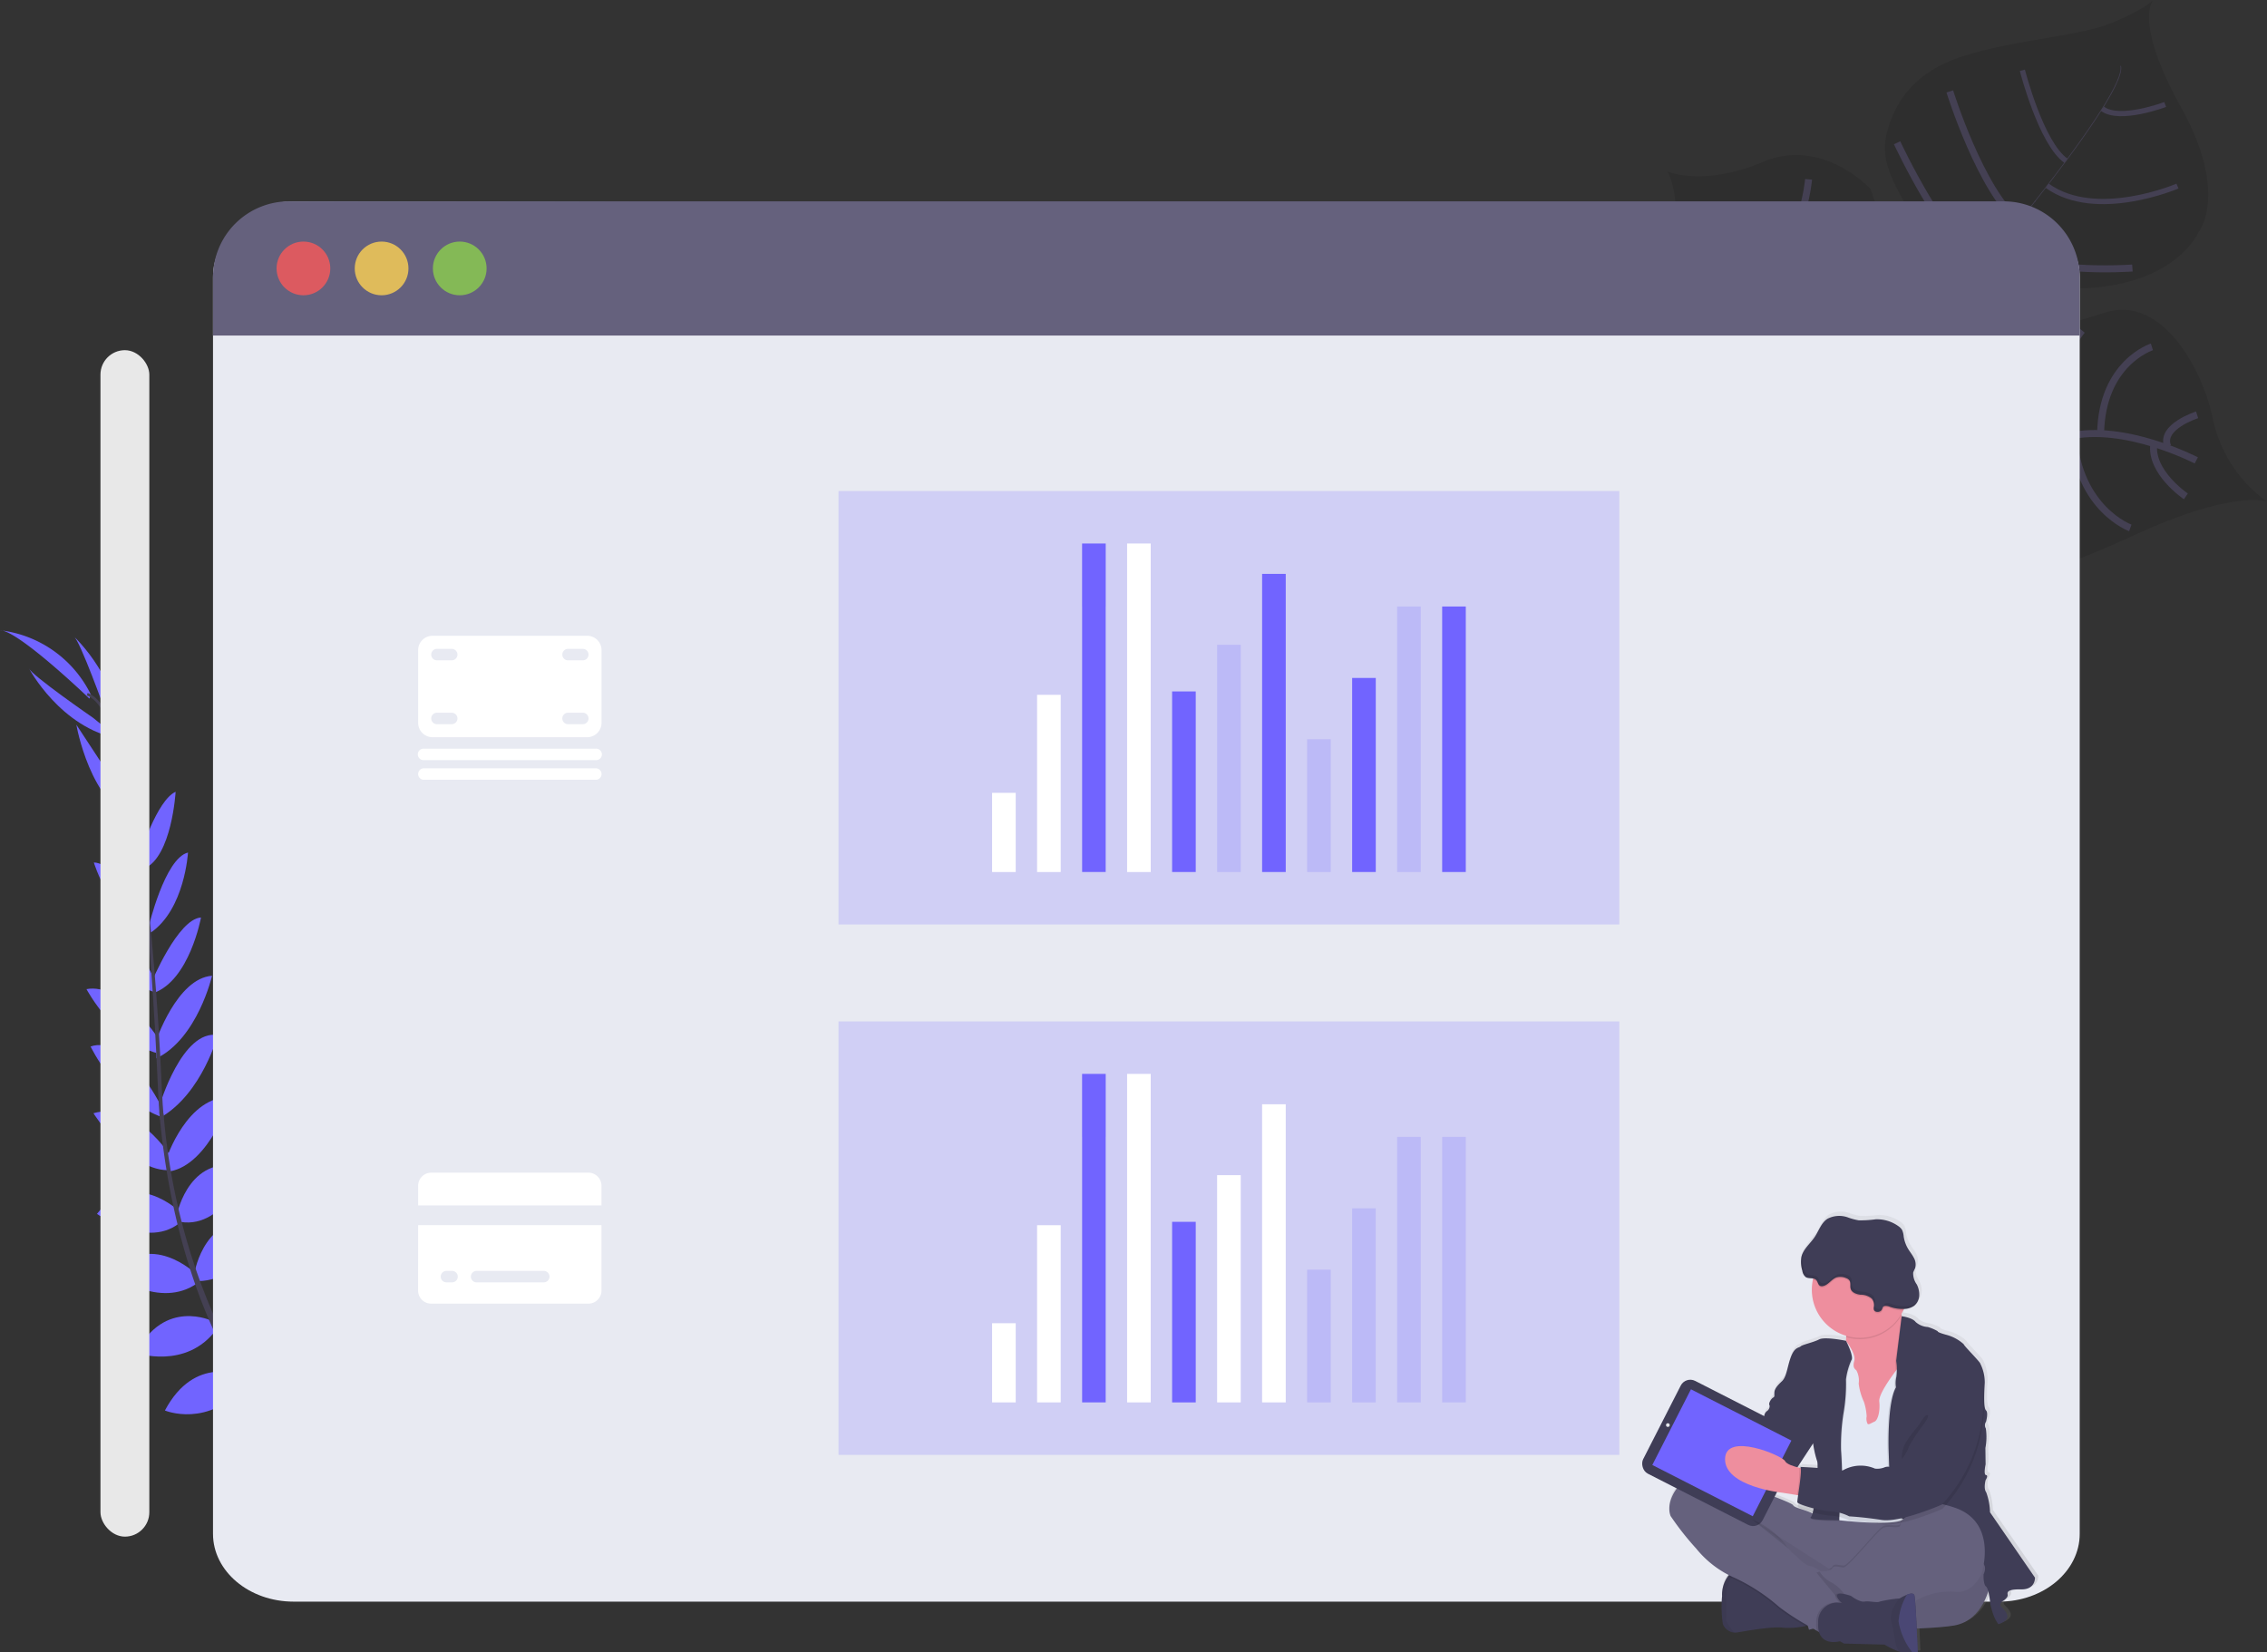 <svg xmlns="http://www.w3.org/2000/svg" xmlns:xlink="http://www.w3.org/1999/xlink" width="324.786" height="236.741" viewBox="0 0 324.786 236.741">
  <rect x="0" y="0" width="324.786" height="236.741" fill="#333333" stroke="none"/>
  <defs>
    <linearGradient id="linear-gradient" x1="0.5" y1="1" x2="0.5" gradientUnits="objectBoundingBox">
      <stop offset="0" stop-color="gray" stop-opacity="0.251"/>
      <stop offset="0.54" stop-color="gray" stop-opacity="0.122"/>
      <stop offset="1" stop-color="gray" stop-opacity="0.102"/>
    </linearGradient>
  </defs>
  <g id="Group_1328" data-name="Group 1328" transform="translate(-206.607 -110.825)">
    <g id="undraw_revenue_3osh" transform="translate(206.637 110.835)">
      <path id="Path_2951" data-name="Path 2951" d="M942.768,124.334s-4.535-1.843-18.961,4.764-16.228,5.776-19.964,4.764-5.815-1.254-9.826-6.78c0,0-2.823-15.3-5.556-17.678s-14.346,1.352-14.346,1.352-13.92,3.195-16.573-15.4c0,0,1.882-14.027-.682-18.33,0,0,5.175,2.23,13.714-1.373s15.379,3.871,15.379,3.871,2.153,5.577,1.926,8.9S889.02,93,893.094,91.4c0,0,2-2.847-.834-7.551S887.4,75.639,888.2,71.983s3.064-8.718,10.371-11.252,17.231-3.022,21.995-5.005,5.916-3.275,5.916-3.275-2.93,2.936,3.975,15.388,2.5,17.865,2.5,17.865-3.674,8.754-19.893,8.039c0,0-15.629.572-7.107,7.2,0,0,5.455-1.111,13.613-3.7s14.048,8.108,15.51,15.555A19.574,19.574,0,0,0,942.768,124.334Z" transform="translate(-618.012 -52.46)" opacity="0.106"/>
      <path id="Path_2952" data-name="Path 2952" d="M1045.785,84.121l.083-.021c.628,2.382-6.357,11.91-12.327,19.512l-.072-.054C1041.893,92.851,1046.267,85.949,1045.785,84.121Z" transform="translate(-742.035 -74.686)" fill="#444053"/>
      <path id="Path_2953" data-name="Path 2953" d="M993.749,148.92l.036.1c-4.764,6.062-10.77,13.3-15.569,18.657-.456.512-.911,1.048-1.349,1.6l-.137-.11c.441-.551.893-1.09,1.355-1.6C982.884,162.2,988.982,154.982,993.749,148.92Z" transform="translate(-702.19 -120.206)" fill="#444053"/>
      <path id="Path_2954" data-name="Path 2954" d="M950.982,216.41l.1.164c-8.736,10.907-9.314,27.843-9.334,27.989l-1.843-2.126C939.93,242.288,942.184,227.394,950.982,216.41Z" transform="translate(-676.326 -167.6)" fill="#444053"/>
      <path id="Path_2955" data-name="Path 2955" d="M950.971,189.688s-10.3-5.36-18.33-3.433-26.1-6.792-26.1-6.792-7.673-3.117-9.23-6.673c0,0-5.267-5.565-5.568-8.45s-5.425-10.124-8.769-10.4" transform="translate(-636.347 -123.731)" fill="none" stroke="#444053" stroke-miterlimit="10" stroke-width="1"/>
      <path id="Path_2956" data-name="Path 2956" d="M1095.411,273.469s-5.187-3.5-4.585-7.569" transform="translate(-782.279 -202.355)" fill="none" stroke="#444053" stroke-miterlimit="10" stroke-width="1"/>
      <path id="Path_2957" data-name="Path 2957" d="M1060.354,275.216s-7.417-2.695-8.164-13.256" transform="translate(-755.182 -199.588)" fill="none" stroke="#444053" stroke-miterlimit="10" stroke-width="1"/>
      <path id="Path_2958" data-name="Path 2958" d="M1027.1,277.542a16.609,16.609,0,0,1-4.737-16.162" transform="translate(-733.899 -199.18)" fill="none" stroke="#444053" stroke-miterlimit="10" stroke-width="1"/>
      <path id="Path_2959" data-name="Path 2959" d="M985.752,267.454s-4.725-9.9-.521-16.344" transform="translate(-706.936 -191.968)" fill="none" stroke="#444053" stroke-miterlimit="10" stroke-width="1"/>
      <path id="Path_2960" data-name="Path 2960" d="M1101.434,252.08s-5.36,1.7-4.213,4.526" transform="translate(-786.691 -192.65)" fill="none" stroke="#444053" stroke-miterlimit="10" stroke-width="1"/>
      <path id="Path_2961" data-name="Path 2961" d="M1072.669,219.37s-7.179,2.278-7.349,12.434" transform="translate(-764.402 -169.679)" fill="none" stroke="#444053" stroke-miterlimit="10" stroke-width="1"/>
      <path id="Path_2962" data-name="Path 2962" d="M1042.038,211.5s-6.533,8.066-6.056,15.4" transform="translate(-743.782 -164.152)" fill="none" stroke="#444053" stroke-miterlimit="10" stroke-width="1"/>
      <path id="Path_2963" data-name="Path 2963" d="M1004.483,222.12s-6.491,6.205-5.657,9.656" transform="translate(-717.654 -171.61)" fill="none" stroke="#444053" stroke-miterlimit="10" stroke-width="1"/>
      <path id="Path_2964" data-name="Path 2964" d="M988.438,212.653s-6.086,1.093-6.938-.893" transform="translate(-705.54 -164.335)" fill="none" stroke="#444053" stroke-miterlimit="10" stroke-width="1"/>
      <path id="Path_2965" data-name="Path 2965" d="M978.24,190.08s3.076,4.073,3.871,3.162" transform="translate(-703.25 -149.11)" fill="none" stroke="#444053" stroke-miterlimit="10" stroke-width="1"/>
      <path id="Path_2966" data-name="Path 2966" d="M1036.245,173.15s-15.343,1.114-18.815-3.511" transform="translate(-730.771 -134.756)" fill="none" stroke="#444053" stroke-miterlimit="10" stroke-width="1"/>
      <path id="Path_2967" data-name="Path 2967" d="M967.4,121.16s7.2,15.453,12.425,17.422" transform="translate(-695.638 -100.711)" fill="none" stroke="#444053" stroke-miterlimit="10" stroke-width="1"/>
      <path id="Path_2968" data-name="Path 2968" d="M992.76,96.44s4.422,14.215,9.9,18.651" transform="translate(-713.447 -83.352)" fill="none" stroke="#444053" stroke-miterlimit="10" stroke-width="1"/>
      <path id="Path_2969" data-name="Path 2969" d="M1058.262,141.867s-11.666,5.008-18.672-.057" transform="translate(-746.333 -115.213)" fill="none" stroke="#444053" stroke-miterlimit="10" stroke-width="0.75"/>
      <path id="Path_2970" data-name="Path 2970" d="M1027.67,86.26s2.665,10.451,6.253,12.973" transform="translate(-737.962 -76.203)" fill="none" stroke="#444053" stroke-miterlimit="10" stroke-width="0.75"/>
      <path id="Path_2971" data-name="Path 2971" d="M1075.147,102.73s-6.55,2.48-9.007.6" transform="translate(-764.978 -87.769)" fill="none" stroke="#444053" stroke-miterlimit="10" stroke-width="0.75"/>
      <path id="Path_2972" data-name="Path 2972" d="M953.523,201.55s-.018,9.108-2.483,9.754" transform="translate(-684.149 -157.165)" fill="none" stroke="#444053" stroke-miterlimit="10" stroke-width="1"/>
      <path id="Path_2973" data-name="Path 2973" d="M891.3,231.222s9.847.84,14.387-4.222" transform="translate(-642.197 -175.037)" fill="none" stroke="#444053" stroke-miterlimit="10" stroke-width="1"/>
      <path id="Path_2974" data-name="Path 2974" d="M929.716,165.41s-2.382,9.23-8.956,11.725" transform="translate(-662.885 -131.786)" fill="none" stroke="#444053" stroke-miterlimit="10" stroke-width="1"/>
      <path id="Path_2975" data-name="Path 2975" d="M871.46,199.659a12.888,12.888,0,0,0,12.964-3.749" transform="translate(-628.264 -153.204)" fill="none" stroke="#444053" stroke-miterlimit="10" stroke-width="1"/>
      <path id="Path_2976" data-name="Path 2976" d="M913.2,138.74s-.658,7.846-4.922,11.517" transform="translate(-654.121 -113.057)" fill="none" stroke="#444053" stroke-miterlimit="10" stroke-width="1"/>
      <path id="Path_2977" data-name="Path 2977" d="M872.35,164s5.786.039,7.146-1.846" transform="translate(-628.889 -129.497)" fill="none" stroke="#444053" stroke-miterlimit="10" stroke-width="1"/>
      <path id="Path_2978" data-name="Path 2978" d="M242.53,791.716s3.963-2.614,7.89-.753c0,0-1.209,2.328-6.181,2.108Z" transform="translate(-186.6 -570.609)" fill="#7164ff"/>
      <path id="Path_2979" data-name="Path 2979" d="M240.34,795.54s-1.206,4.6,1.816,7.715c0,0,1.819-1.894.015-6.53Z" transform="translate(-184.895 -574.293)" fill="#7164ff"/>
      <path id="Path_2980" data-name="Path 2980" d="M224.3,773.96s.3-3.907,9.111-2.611c0,0,.042,2.519-3.055,3.713S225.845,775.25,224.3,773.96Z" transform="translate(-173.798 -557.12)" fill="#7164ff"/>
      <path id="Path_2981" data-name="Path 2981" d="M218.273,780.65s-3.728,1.191-.4,9.466c0,0,2.459-.548,2.894-3.838S219.89,781.847,218.273,780.65Z" transform="translate(-168.313 -563.836)" fill="#7164ff"/>
      <path id="Path_2982" data-name="Path 2982" d="M205.7,748.292s-.5-6.425,8.507-5.764c0,0,.64,5.815-6.914,7.31Z" transform="translate(-160.732 -537.031)" fill="#7164ff"/>
      <path id="Path_2983" data-name="Path 2983" d="M185.72,724.676s1.233-7.28,10.24-5.109c0,0,.036,6.294-8.772,6.848Z" transform="translate(-146.706 -520.657)" fill="#7164ff"/>
      <path id="Path_2984" data-name="Path 2984" d="M171.1,699.832s2.084-7.11,10.993-4.969c0,0-2.123,6.378-10.4,6.28Z" transform="translate(-136.439 -503.31)" fill="#7164ff"/>
      <path id="Path_2985" data-name="Path 2985" d="M157.22,674.776s2.022-7.36,10.636-5.151c0,0-2.876,6.994-10.07,6.4Z" transform="translate(-126.692 -485.578)" fill="#7164ff"/>
      <path id="Path_2986" data-name="Path 2986" d="M148.27,647.32s1.554-9,9.588-7.009c0,0-2.334,8.188-9,8.319Z" transform="translate(-120.406 -465.082)" fill="#7164ff"/>
      <path id="Path_2987" data-name="Path 2987" d="M139.88,619.99s1.867-9.072,9.987-6.434c0,0-3.189,8.575-9.421,7.688Z" transform="translate(-114.515 -446.157)" fill="#7164ff"/>
      <path id="Path_2988" data-name="Path 2988" d="M134.69,589.167s2.96-9.075,9.245-8.828c0,0-3.028,9.585-8.721,10.648Z" transform="translate(-110.87 -423.164)" fill="#7164ff"/>
      <path id="Path_2989" data-name="Path 2989" d="M131.39,560.509s3.222-10.925,8.337-10.079c0,0-2.23,8.337-8.155,11.782Z" transform="translate(-108.553 -402.132)" fill="#7164ff"/>
      <path id="Path_2990" data-name="Path 2990" d="M129.51,531.46s3.022-9.1,8.072-9.46c0,0-2.057,8.956-7.959,11.83Z" transform="translate(-107.232 -382.2)" fill="#7164ff"/>
      <path id="Path_2991" data-name="Path 2991" d="M127.46,503.28s3.77-9.114,7.1-9.32c0,0-1.635,8.974-6.771,10.814Z" transform="translate(-105.793 -362.509)" fill="#7164ff"/>
      <path id="Path_2992" data-name="Path 2992" d="M126.05,473.429s2.317-9.9,5.657-10.719c0,0-.456,8.093-5.315,11.458Z" transform="translate(-104.803 -340.564)" fill="#7164ff"/>
      <path id="Path_2993" data-name="Path 2993" d="M121.85,442.56s2.436-7.888,5.133-9.09c0,0-.533,9.3-4.508,11.017Z" transform="translate(-101.853 -320.03)" fill="#7164ff"/>
      <path id="Path_2994" data-name="Path 2994" d="M117.181,408.338l-.491-13.908s5.038,10.5.863,16.362Z" transform="translate(-98.23 -292.614)" fill="#7164ff"/>
      <path id="Path_2995" data-name="Path 2995" d="M94.635,369.439S91,359.283,90.13,358.72c0,0,7.125,6.589,6.428,15.066Z" transform="translate(-79.578 -267.537)" fill="#7164ff"/>
      <path id="Path_2996" data-name="Path 2996" d="M190.259,761.842s-6.39-.837-6.2,8.194c0,0,5.776.941,7.661-6.527Z" transform="translate(-145.537 -550.614)" fill="#7164ff"/>
      <path id="Path_2997" data-name="Path 2997" d="M168.621,736.87s-7.384-.027-6.783,9.23c0,0,6.2,1.108,8.242-7.473Z" transform="translate(-129.91 -533.092)" fill="#7164ff"/>
      <path id="Path_2998" data-name="Path 2998" d="M144.933,713.108s-6.7-3.13-10.993,4.969c0,0,6.193,2.617,11.586-3.659Z" transform="translate(-110.343 -515.987)" fill="#7164ff"/>
      <path id="Path_2999" data-name="Path 2999" d="M131.025,686.476s-6.863-3.347-10.895,4.582c0,0,7.146,2.459,11.461-3.329Z" transform="translate(-100.645 -497.21)" fill="#7164ff"/>
      <path id="Path_3000" data-name="Path 3000" d="M120.547,658.623s-6.6-6.312-11.877.071c0,0,6.75,5.193,12.181,1.334Z" transform="translate(-92.598 -476.188)" fill="#7164ff"/>
      <path id="Path_3001" data-name="Path 3001" d="M113.127,629.017s-6.646-6.455-11.877.3c0,0,7.462,5.294,12.113,1.057Z" transform="translate(-87.387 -455.398)" fill="#7164ff"/>
      <path id="Path_3002" data-name="Path 3002" d="M110.708,593.8s-5.118-8.039-11.148-6.253c0,0,5.312,8.534,11.091,8.152Z" transform="translate(-86.2 -428.05)" fill="#7164ff"/>
      <path id="Path_3003" data-name="Path 3003" d="M108.22,563.953s-5.166-10.15-10.04-8.388c0,0,3.719,7.8,10.171,10.094Z" transform="translate(-85.231 -405.627)" fill="#7164ff"/>
      <path id="Path_3004" data-name="Path 3004" d="M106.472,535.26s-5.3-7.992-10.272-7.015c0,0,4.335,8.1,10.788,9.326Z" transform="translate(-83.84 -386.527)" fill="#7164ff"/>
      <path id="Path_3005" data-name="Path 3005" d="M111.784,503.333s-4.109-8.965-7.444-9.043c0,0,1.974,8.9,7.176,10.549Z" transform="translate(-89.557 -362.741)" fill="#7164ff"/>
      <path id="Path_3006" data-name="Path 3006" d="M107.734,476.6s-4.571-9.079-8-9.1c0,0,2.34,7.762,7.849,9.9Z" transform="translate(-86.319 -343.928)" fill="#7164ff"/>
      <path id="Path_3007" data-name="Path 3007" d="M109.553,446.107s-3.418-7.515-6.253-8.367c0,0,1.709,9.159,5.872,10.359Z" transform="translate(-88.826 -323.029)" fill="#7164ff"/>
      <path id="Path_3008" data-name="Path 3008" d="M98.973,412.823,91.33,401.19s1.956,11.475,8.751,13.851Z" transform="translate(-80.421 -297.362)" fill="#7164ff"/>
      <path id="Path_3009" data-name="Path 3009" d="M77.678,381.107S68.8,374.98,68.48,374c0,0,4.529,8.584,12.9,10.1Z" transform="translate(-64.374 -278.267)" fill="#7164ff"/>
      <path id="Path_3010" data-name="Path 3010" d="M67.393,365.527s-10.192-9.8-12.8-9.787a16.638,16.638,0,0,1,13.039,9.266Z" transform="translate(-54.62 -265.444)" fill="#7164ff"/>
      <path id="Path_3011" data-name="Path 3011" d="M104.576,411.162l-.372.048c-1.915-14.992-4.707-23.85-7.864-24.946l.125-.354C99.812,387.071,102.6,395.8,104.576,411.162Z" transform="translate(-83.939 -286.631)" fill="#444053"/>
      <path id="Path_3012" data-name="Path 3012" d="M125.674,503.944l-.56.048c-.119-1.4-.208-2.832-.271-4.258-.533-12.41-1.364-23.8-2.453-32.345l.325-.4c1.093,8.554,2.156,20.295,2.68,32.717C125.469,501.127,125.549,502.551,125.674,503.944Z" transform="translate(-102.232 -343.569)" fill="#444053"/>
      <path id="Path_3013" data-name="Path 3013" d="M174.85,656.43c-.1-.045-9.972-4.451-20.223-14.971a81.446,81.446,0,0,1-14.783-20.944c-4.737-9.641-7.625-21.495-8.593-33.015l.6.274c2.177,25.857,13.947,43.534,23.308,53.149,10.15,10.421,19.914,14.789,20.012,14.831Z" transform="translate(-108.454 -428.197)" fill="#444053"/>
      <path id="Path_3014" data-name="Path 3014" d="M424.516,160.175V340.268c0,5.36-5.166,9.71-11.547,9.71H168.624c-6.378,0-11.544-4.356-11.544-9.71V160.175c0-5.36,5.166-10.835,11.544-10.835l244.333.6C419.335,149.933,424.516,154.81,424.516,160.175Z" transform="translate(-126.593 -120.501)" fill="#e8eaf2"/>
      <path id="Path_3015" data-name="Path 3015" d="M424.516,160.229v8.337H157.08v-8.337a10.889,10.889,0,0,1,10.889-10.889H413.615a10.892,10.892,0,0,1,10.9,10.889Z" transform="translate(-126.593 -120.501)" fill="#65617d"/>
      <circle id="Ellipse_278" data-name="Ellipse 278" cx="3.847" cy="3.847" r="3.847" transform="translate(39.595 34.604)" fill="#fa5959" opacity="0.8"/>
      <circle id="Ellipse_279" data-name="Ellipse 279" cx="3.847" cy="3.847" r="3.847" transform="translate(50.793 34.604)" fill="#fed253" opacity="0.8"/>
      <circle id="Ellipse_280" data-name="Ellipse 280" cx="3.847" cy="3.847" r="3.847" transform="translate(61.989 34.604)" fill="#8ccf4d" opacity="0.8"/>
      <path id="Path_3016" data-name="Path 3016" d="M910.675,687.663l-6.5-9.418a8.873,8.873,0,0,0-.548-2.876c-.426-.545-.089-1.76-.089-1.76s.456-.667.06-.727-.06-1.545-.06-1.545l-.033-2.364s.366-2.272.063-2.817a.893.893,0,0,1,.03-.968s.363-1.3,0-1.638-.274-2.364-.182-3.969a6.024,6.024,0,0,0-.637-2.757c0-.244-2.4-2.605-2.4-2.817a6,6,0,0,0-2.43-1.334c-.911-.241-1.367-.423-1.337-.545s-1.426-.6-1.426-.6a2.864,2.864,0,0,1-1.763-.727c-.485-.637-1.971-.819-2.013-.825s-.021-.086-.03-.128l-.027-.137a6.668,6.668,0,0,0,.316-.6l.086-.185a2.591,2.591,0,0,0,1.489-.464,2.046,2.046,0,0,0,.726-1.453,3.176,3.176,0,0,0-.354-1.614,2.736,2.736,0,0,1-.524-1.7,7.681,7.681,0,0,1,.3-.73,1.935,1.935,0,0,0-.217-1.435c-.232-.441-.551-.828-.807-1.254a4.921,4.921,0,0,1-.643-1.786,2.765,2.765,0,0,0-.235-.965,1.838,1.838,0,0,0-.533-.539,5.315,5.315,0,0,0-3.275-.989,16.079,16.079,0,0,1-2.474.149,8.688,8.688,0,0,1-1.441-.378,3.743,3.743,0,0,0-3.082.158c-.887.584-1.239,1.73-1.84,2.626a21.246,21.246,0,0,0-1.715,2.3v-.048a2.845,2.845,0,0,0-.226.613,4.379,4.379,0,0,0,.134,2.007,1.412,1.412,0,0,0,.491.893,2.9,2.9,0,0,0,1.063.208.963.963,0,0,1-.042.173,6.932,6.932,0,0,0,4.815,8.09v.184a4.15,4.15,0,0,1-.033.521h0s-3.052-.628-3.871-.2-2.43.756-2.68,1-.852.06-1.4,1.489-.6,2.879-1.3,3.546-1.063,1.12-1.093,1.6.089.6-.185.756-.667.789-.545,1.03a.867.867,0,0,1-.333.911,1,1,0,0,0-.426.893s-.182.667-.6.819-.7,1.149-.7,1.149l-1.376,1.584-2.73-3.019a1.155,1.155,0,0,0-1.626-.083l-1.34,1.191a2.656,2.656,0,0,0-1.34.8,3.517,3.517,0,0,0-.7,1.033l-.732.661a1.864,1.864,0,0,0-.188,2.06l1.748,1.932v.018a3.087,3.087,0,0,0-1.656.718c-2.611,2.3-2.644,4.425-2.248,5.392a40.825,40.825,0,0,0,3.7,4.7,14.829,14.829,0,0,0,4.7,3.829h0l-.021.021c-.054.06-.11.122-.164.191l-.045.057c-.013.021-.027.04-.042.059l-.048.072-.039.06-.054.089-.033.057-.063.119a.334.334,0,0,0-.021.039c-.006.015-.051.107-.074.164a.533.533,0,0,0-.024.063c-.018.039-.033.08-.048.119l-.027.08a.444.444,0,0,1-.039.116l-.027.086-.036.134a.275.275,0,0,1-.024.08c-.009.027-.033.143-.048.217a.757.757,0,0,1-.015.086l-.027.158a.289.289,0,0,1-.015.11l-.018.149v.694a16.7,16.7,0,0,0,.146,4.061,1.966,1.966,0,0,0,1.611,1.209,2.1,2.1,0,0,0,.521-.027c1.578-.274,5.282-.911,6.589-.667a11.33,11.33,0,0,0,3.275-.265l.274-.054.191.6.6-.164.512.3c.134.08.244.143.322.185.6,2.034,3.031,1.34,3.031,1.34l.578.333,5.86.152a11.889,11.889,0,0,0,2.084.995,1.924,1.924,0,0,0,.3.065,13.728,13.728,0,0,0,1.635.03c.45,0,.8-.03.8-.03s-.06-1.593-.143-3.374a47.75,47.75,0,0,0,5.428-.444c3.129-.551,4.436-3.4,4.916-4.919a14.169,14.169,0,0,1,.3,1.888,14.056,14.056,0,0,0,.485,1.638,5.531,5.531,0,0,0,.67,1.212c2.308-.789.911-1.971.426-2.486s.333-.938.333-.938.637-.426.578-.819-.092-.819,1.974-.786S910.675,687.663,910.675,687.663ZM878.6,668.309a14.205,14.205,0,0,0,.575,2.531,3.236,3.236,0,0,1,.068,1c-1.224-.1-2.5-.152-2.5-.152a.3.3,0,0,1,.065.158l-.191-.045-.28-.068,2.254-3.427Zm-4.466,7.107,2.12.333.176.03a7.48,7.48,0,0,0-.11,1c0,.03.051.068.116.113a2.684,2.684,0,0,0-.039.5,5.852,5.852,0,0,0,2.159.831c-.015.063-.03.119-.048.173h0c-1-.527-2.582-.774-2.763-1.164s-5.559-2.263-5.559-2.263-.2-.1-.536-.268l1.417.268.387-.039a21.031,21.031,0,0,0,2.68.491Z" transform="translate(-618.692 -461.922)" fill="url(#linear-gradient)"/>
      <path id="Path_3017" data-name="Path 3017" d="M921.851,788.19s-.843,5.089-5.119,5.839-18.541.6-18.541.6-8.156-1.191-11.106-8.069-4.844-9.629-2.317-9.751,16.162,4.606,16.945,4.666S922.6,771,921.851,788.19Z" transform="translate(-636.783 -561.134)" fill="#65617d"/>
      <path id="Path_3018" data-name="Path 3018" d="M921.851,788.19s-.843,5.089-5.119,5.839-18.541.6-18.541.6-8.156-1.191-11.106-8.069-4.844-9.629-2.317-9.751,16.162,4.606,16.945,4.666S922.6,771,921.851,788.19Z" transform="translate(-636.783 -561.134)" opacity="0.05"/>
      <path id="Path_3019" data-name="Path 3019" d="M883.255,815.886a1.95,1.95,0,0,0,1.6,1.191,2.056,2.056,0,0,0,.515-.027c1.566-.271,5.238-.893,6.533-.661a11.212,11.212,0,0,0,3.242-.265c.682-.128,1.191-.247,1.191-.247s-1.206-4-1.355-4.124-5.419-3.275-5.419-3.275l-4.169-.3h0a2.209,2.209,0,0,0-1.414.831,4.438,4.438,0,0,0-.843,2.84A16.459,16.459,0,0,0,883.255,815.886Z" transform="translate(-636.448 -583.169)" fill="#3f3d56"/>
      <path id="Path_3020" data-name="Path 3020" d="M883.247,815.865a1.95,1.95,0,0,0,1.6,1.191,16.775,16.775,0,0,1-1.131-1.652l.021-2.918a5.145,5.145,0,0,1,1.638-4.335h0s-2.2.149-2.257,3.671A17.881,17.881,0,0,0,883.247,815.865Z" transform="translate(-636.44 -583.148)" opacity="0.05"/>
      <path id="Path_3021" data-name="Path 3021" d="M938.6,791.085l3.871-3.04,6.11-6.02s-.658-.033-1.655-.074c-.247.158-.941.655-.968,1.256-.03.735-1.65.051-2.492.474s-4.967,5.7-5.69,5.657-1.3-.366-1.6.146l-.021.033Z" transform="translate(-673.7 -564.749)" opacity="0.1"/>
      <path id="Path_3022" data-name="Path 3022" d="M885.93,809.062l.423.194a26.216,26.216,0,0,1,6.848,4.395,28.371,28.371,0,0,0,3.907,2.534c.682-.128,1.191-.247,1.191-.247s-1.206-4-1.355-4.124-5.419-3.275-5.419-3.275l-4.169-.3h0A2.209,2.209,0,0,0,885.93,809.062Z" transform="translate(-638.426 -583.211)" opacity="0.1"/>
      <path id="Path_3023" data-name="Path 3023" d="M857.987,767.628a40.485,40.485,0,0,0,3.674,4.666,14.5,14.5,0,0,0,5.026,3.972,26.8,26.8,0,0,1,6.863,4.395,33.454,33.454,0,0,0,4.169,2.7l.372.217.822.476.435.25,2.01-1.623c.992-.8,1.977-1.614,1.992-1.659.03-.089.423-1.113.331-1.173-.045-.033-.253-.447-.634-.932a4.223,4.223,0,0,0-1.533-1.265,4.369,4.369,0,0,1-1.986-2.084s-.131-.1-.331-.22a3.987,3.987,0,0,0-1.355-.6c-.661-.083-1.894-1.438-1.894-1.438a3.706,3.706,0,0,1-1.176-1.233c-.316-.661-4.984-3.871-5.416-4.169l11.315,7.268,2.707,1.739,3.871-3.04,6.113-6.018s-.822-.042-2.019-.092c-2.977-.128-8.242-.331-8.909-.179a5.117,5.117,0,0,1-1.656.107,5.814,5.814,0,0,1-2.5-.458c-1.009-.527-2.558-.768-2.739-1.158s-5.508-2.254-5.508-2.254-7.253-3.853-9.844-1.566S857.6,766.664,857.987,767.628Z" transform="translate(-618.672 -550.413)" fill="#65617d"/>
      <path id="Path_3024" data-name="Path 3024" d="M937,686.729l.932,3.1,1.191,6.982,4.425.3,1.28-2.123,1.277-2.12s.8-2.823,1.37-5.55c.506-2.418.837-4.764.3-5.014-.488-.226-.81-1.039-1.018-1.915-.027-.107-.051-.217-.072-.328a16.887,16.887,0,0,1-.3-2.245s-9.272-.479-7.977,3.344a6.048,6.048,0,0,1,.348,2.031,4.8,4.8,0,0,1-.03.518A4.335,4.335,0,0,1,937,686.729Z" transform="translate(-674.29 -491.607)" fill="#ee8e9e"/>
      <path id="Path_3025" data-name="Path 3025" d="M930.51,700.2l.331,5.267.753,4.484.843,2.084.753,11.365s7.256.84,9.022-.015a.784.784,0,0,0,.319-.25c2.12-3.228,1.435-12.538,1.435-12.538l.813-6.018-.542-3.126-1.31-.137-1.009-.11s-.226.28-.554.715c-.893,1.191-2.534,3.5-2.424,4.466.149,1.325-.182,2.68-.694,2.891s-.932.572-1.024.208a1.643,1.643,0,0,1-.089-.962,8.02,8.02,0,0,0-.39-2.084,8.717,8.717,0,0,1-.753-2.617,3.088,3.088,0,0,0-.33-1.9c-.241-.211-.572-.423-.3-1.385s-1.191-2.838-1.191-2.838Z" transform="translate(-669.732 -505.585)" fill="#e3e8f4"/>
      <path id="Path_3026" data-name="Path 3026" d="M962.681,705.358l.3,9,1.739.962a.757.757,0,0,0,.319-.247c2.132-3.222,1.432-12.544,1.432-12.544l.813-6.021-.542-3.123-1.307-.14c.506-2.415.837-4.764.3-5.014-.488-.226-.81-1.039-1.018-1.911h0l-.938,6.366s.078.575.1,1.167a3.272,3.272,0,0,1-.074,1.12,3.739,3.739,0,0,0-.059,1.507,12.174,12.174,0,0,0-.947,4.436C962.612,703.2,962.681,705.358,962.681,705.358Z" transform="translate(-692.315 -497.593)" opacity="0.1"/>
      <path id="Path_3027" data-name="Path 3027" d="M965.149,685.83s1.519.19,2,.822a2.851,2.851,0,0,0,1.748.724,6.639,6.639,0,0,1,1.414.6c-.03.116.42.3,1.325.542a5.946,5.946,0,0,1,2.406,1.325c0,.211,2.382,2.558,2.382,2.8a5.974,5.974,0,0,1,.631,2.739c-.092,1.6-.179,3.612.182,3.942s0,1.626,0,1.626a.893.893,0,0,0-.03.962,8.332,8.332,0,0,1-.06,2.8l.03,2.349s-.331,1.489.059,1.534-.059.723-.059.723-.331,1.191.089,1.745a8.959,8.959,0,0,1,.542,2.861l6.44,9.361s.092,1.715-1.956,1.685-2.016.39-1.956.783-.572.81-.572.81-.813.423-.33.935,1.867,1.685-.423,2.468a5.531,5.531,0,0,1-.661-1.191,13.573,13.573,0,0,1-.482-1.623s-.212-2.29-.631-2.59-.351-1.754-.351-1.754.6-1.173-.241-1.655-13.065-7.253-13.065-7.253l-.3-9s-.208-6.652,1.054-8.879a3.792,3.792,0,0,1,.06-1.507,7.882,7.882,0,0,0-.03-2.287Z" transform="translate(-692.735 -497.249)" fill="#3f3d56"/>
      <path id="Path_3028" data-name="Path 3028" d="M917.168,697.179s-3.025-.622-3.838-.2-2.409.753-2.65.995-.843.059-1.385,1.489-.6,2.861-1.3,3.523-1.051,1.113-1.081,1.6.089.6-.182.753-.664.78-.542,1.021,6.253,5.538,6.253,5.538a14.12,14.12,0,0,0,.572,2.528c.274.509-.3,7.557-.893,8.039s4.064.435,4.064.435.212-4.621.393-4.859a47.746,47.746,0,0,0-.122-5.178,29.6,29.6,0,0,1,.36-5.33,24.447,24.447,0,0,0,.349-4.815,9.965,9.965,0,0,1,.765-2.739C918.356,699.454,917.168,697.179,917.168,697.179Z" transform="translate(-652.642 -504.975)" opacity="0.1"/>
      <path id="Path_3029" data-name="Path 3029" d="M916.868,696.836s-3.028-.625-3.841-.2-2.406.753-2.647.995-.843.06-1.385,1.474-.6,2.858-1.3,3.522-1.054,1.114-1.084,1.593.093.6-.179.753-.664.783-.542,1.024,6.268,5.532,6.268,5.532a14.168,14.168,0,0,0,.572,2.528c.274.512-.3,7.554-.893,8.039s4.047.45,4.047.45.211-4.621.39-4.862a48.55,48.55,0,0,0-.119-5.178,29.549,29.549,0,0,1,.36-5.327,24.435,24.435,0,0,0,.349-4.815,9.96,9.96,0,0,1,.765-2.739C918.053,699.105,916.868,696.836,916.868,696.836Z" transform="translate(-652.431 -504.733)" fill="#3f3d56"/>
      <path id="Path_3030" data-name="Path 3030" d="M941.437,681.168a6.047,6.047,0,0,1,.348,2.031,6.9,6.9,0,0,0,7.923-3.129,16.908,16.908,0,0,1-.3-2.245S940.142,677.345,941.437,681.168Z" transform="translate(-677.319 -491.614)" opacity="0.1"/>
      <path id="Path_3031" data-name="Path 3031" d="M926.37,656.862a6.884,6.884,0,1,0,.149-1.432A6.884,6.884,0,0,0,926.37,656.862Z" transform="translate(-666.825 -472.066)" fill="#ee8e9e"/>
      <path id="Path_3032" data-name="Path 3032" d="M897.289,726.7l-1.641.512a.858.858,0,0,1-.334.893,1.01,1.01,0,0,0-.42.893s-.182.664-.6.813-.694,1.146-.694,1.146l-1.385,1.593s-.512.423-.42.634-.542.271-.542.271l.33,5.36,2.859.542,1.786-.182,1.444-.542,1.262-.75.575-1.489,2.528-3.853Z" transform="translate(-642.169 -525.95)" fill="#3f3d56"/>
      <path id="Path_3033" data-name="Path 3033" d="M875.2,743.112s-3.671-5.3-6.411-2.439,1.114,7.495,2.016,7.346,5.208-.4,5.208-.4Z" transform="translate(-625.708 -535.168)" fill="#ee8e9e"/>
      <rect id="Rectangle_1936" data-name="Rectangle 1936" width="19.22" height="14.923" rx="1.54" transform="translate(241.462 197.151) rotate(27.04)" fill="#3f3d56"/>
      <rect id="Rectangle_1937" data-name="Rectangle 1937" width="16.156" height="12.175" transform="translate(242.227 199.053) rotate(27.04)" fill="#7164ff"/>
      <circle id="Ellipse_281" data-name="Ellipse 281" cx="0.265" cy="0.265" r="0.265" transform="translate(238.655 203.915)" fill="#e6e8ec"/>
      <circle id="Ellipse_282" data-name="Ellipse 282" cx="0.438" cy="0.438" r="0.438" transform="translate(254.058 211.722)" fill="#e6e8ec"/>
      <path id="Path_3034" data-name="Path 3034" d="M884.62,750.2c-.03,3.975,8.185,4.815,8.185,4.815l2.084.333.941.149.393-3.871s-.432-.062-.971-.188c-.795-.187-1.825-.506-2.039-.956C892.865,749.728,884.65,746.232,884.62,750.2Z" transform="translate(-637.506 -541.147)" fill="#ee8e9e"/>
      <path id="Path_3035" data-name="Path 3035" d="M926.87,655.487a.8.8,0,0,1,.5.226c.235.247.247.682.548.834a.6.6,0,0,0,.36.042c.8-.113,1.262-1.015,2.031-1.265a2.084,2.084,0,0,1,1.349.116,1,1,0,0,1,.443.3c.259.334.078.825.2,1.227.167.56.834.78,1.411.855a2.474,2.474,0,0,1,1.614.548,1.47,1.47,0,0,1,.3,1.167.907.907,0,0,0,0,.429c.161.453.941.384,1.146.03.149-.259.1-.476.453-.548a1.5,1.5,0,0,1,.739.128,5.385,5.385,0,0,0,1.906.3,6.893,6.893,0,1,0-12.982-4.365Z" transform="translate(-667.176 -472.123)" opacity="0.1"/>
      <path id="Path_3036" data-name="Path 3036" d="M931.609,651.034a.918.918,0,0,1,0-.432,1.468,1.468,0,0,0-.3-1.164,2.443,2.443,0,0,0-1.614-.551c-.578-.072-1.245-.3-1.411-.855-.119-.4.063-.893-.2-1.224a.95.95,0,0,0-.444-.3,2.034,2.034,0,0,0-1.349-.116c-.768.247-1.23,1.152-2.031,1.265a.645.645,0,0,1-.36-.042c-.3-.152-.316-.6-.548-.837-.363-.387-1.057-.137-1.507-.423a1.393,1.393,0,0,1-.485-.893,4.367,4.367,0,0,1-.134-2c.262-1.12,1.262-1.888,1.9-2.843.6-.893.929-2.019,1.825-2.608a3.656,3.656,0,0,1,3.052-.158,8.929,8.929,0,0,0,1.429.375,15.772,15.772,0,0,0,2.45-.149,5.27,5.27,0,0,1,3.237.983,1.807,1.807,0,0,1,.527.536,2.73,2.73,0,0,1,.235.956,4.9,4.9,0,0,0,.634,1.763c.253.423.572.807.8,1.245A1.926,1.926,0,0,1,937.54,645c-.077.247-.229.47-.3.724a2.7,2.7,0,0,0,.518,1.691,3.219,3.219,0,0,1,.351,1.6,2.022,2.022,0,0,1-.724,1.444,2.581,2.581,0,0,1-1.524.461,5.394,5.394,0,0,1-1.944-.3,1.535,1.535,0,0,0-.735-.128c-.351.074-.3.3-.456.548C932.549,651.421,931.769,651.483,931.609,651.034Z" transform="translate(-663.175 -463.385)" fill="#3f3d56"/>
      <path id="Path_3037" data-name="Path 3037" d="M937.338,791.65l3.871-3.04,6.113-6.018s-.822-.042-2.019-.092a1.333,1.333,0,0,0-.426.822c-.03.735-1.65.051-2.492.474s-4.967,5.7-5.69,5.657-1.3-.366-1.6.146l-.021.033a.864.864,0,0,1-.459.274Z" transform="translate(-672.618 -565.135)" opacity="0.1"/>
      <path id="Path_3038" data-name="Path 3038" d="M917.47,786.5l1.944,6.226.3.98.929-.256,2.049-.563,9.123-2.5a7.929,7.929,0,0,0,3.275-.893,9.951,9.951,0,0,1,5.657-1.236c1.191.113,2.546-.408,3.659-2.462,0,0,2.528-7.465-3.853-9.6s-6.688,1.137-6.688,1.137l-.086.054c-.247.158-.941.655-.968,1.257-.03.735-1.65.051-2.492.474s-4.967,5.7-5.69,5.657-1.3-.366-1.6.146l-.021.033c-.223.3-.893.378-1.337.393h-.417l-.057.018-.464.137Z" transform="translate(-660.575 -560.197)" fill="#65617d"/>
      <path id="Path_3039" data-name="Path 3039" d="M919.16,762.669l.941.149.393-3.871s-.432-.062-.97-.188A19.684,19.684,0,0,1,919.16,762.669Z" transform="translate(-661.762 -548.464)" opacity="0.1"/>
      <path id="Path_3040" data-name="Path 3040" d="M944.112,710.776s2.8-.813,2.105,7.146a22.175,22.175,0,0,1-5.869,12.973s-5.955,2.617-8.635,2.2-4.636-.512-4.636-.512a6.793,6.793,0,0,0-2.709-.724c-1.489-.06-4.666-.991-4.725-1.3s.783-4.725.42-5.062c0,0,4.216.173,4.636.479s1.024.086,1.489,0a5.134,5.134,0,0,1,4.573-.238,2.8,2.8,0,0,0,1.3-.149,1.3,1.3,0,0,1,.941-.062,2.621,2.621,0,0,0,.655-.331c.089-.119.813,0,.813,0a.318.318,0,0,0,.45-.211,1.99,1.99,0,0,1,.423-.661s.813-4.576,2.346-6.292a.973.973,0,0,0,.33-.872C937.88,716.662,940.5,709.8,944.112,710.776Z" transform="translate(-662.099 -514.701)" opacity="0.1"/>
      <path id="Path_3041" data-name="Path 3041" d="M943.862,708.691s2.8-.813,2.1,7.146A22.174,22.174,0,0,1,940.1,728.81s-5.955,2.617-8.635,2.2-4.636-.512-4.636-.512a6.777,6.777,0,0,0-2.71-.724c-1.489-.06-4.666-.992-4.725-1.3s.783-4.725.423-5.062c0,0,4.213.173,4.633.479s1.024.086,1.489,0a5.135,5.135,0,0,1,4.573-.238,2.768,2.768,0,0,0,1.3-.152,1.3,1.3,0,0,1,.941-.06,2.621,2.621,0,0,0,.655-.331c.089-.119.813,0,.813,0a.319.319,0,0,0,.45-.211,1.987,1.987,0,0,1,.423-.661s.813-4.576,2.346-6.292a.979.979,0,0,0,.334-.872C937.63,714.589,940.25,707.726,943.862,708.691Z" transform="translate(-661.923 -513.238)" fill="#3f3d56"/>
      <path id="Path_3042" data-name="Path 3042" d="M928.56,808.877l3.978,4.812.024-.027c.03-.092.42-1.117.331-1.176a5.593,5.593,0,0,0-2.168-2.2,4.084,4.084,0,0,1-1.7-1.548Z" transform="translate(-668.363 -583.562)" opacity="0.1"/>
      <path id="Path_3043" data-name="Path 3043" d="M928.547,824.625l.435.25,2.01-1.623c.992-.8,1.977-1.614,1.992-1.658.03-.089.423-1.114.331-1.173-.045-.033-.253-.447-.634-.932-2.68-.753-.977,1.117-.75,1.191a2.745,2.745,0,0,0-3.46,2.82A4.227,4.227,0,0,0,928.547,824.625Z" transform="translate(-668.293 -590.985)" opacity="0.1"/>
      <path id="Path_3044" data-name="Path 3044" d="M932.526,826.141l.572.33,5.809.149a11.766,11.766,0,0,0,2.057.991,1.781,1.781,0,0,0,.3.063,12.9,12.9,0,0,0,1.62.03c.444,0,.789-.03.789-.03s-.277-7.325-.482-8.1c-.1-.369-.6-.3-1.066-.1a7.106,7.106,0,0,0-1.042.527,18.331,18.331,0,0,0-2.858.453c-.39.214-1.507-.122-2.2,0s-1.927-.816-1.927-.816c-3.371-1.114-1.489.965-1.236,1.054a2.745,2.745,0,0,0-3.46,2.82C929.218,827.085,932.526,826.141,932.526,826.141Z" transform="translate(-668.949 -590.986)" fill="#3f3d56"/>
      <path id="Path_3045" data-name="Path 3045" d="M968.107,823.32a9.8,9.8,0,0,0,1.953,4.395c.444,0,.789-.03.789-.03s-.277-7.325-.482-8.1c-.1-.369-.6-.3-1.066-.1A8.7,8.7,0,0,0,968.107,823.32Z" transform="translate(-696.134 -590.996)" fill="#565387"/>
      <path id="Path_3046" data-name="Path 3046" d="M968.107,823.32a9.8,9.8,0,0,0,1.953,4.395c.444,0,.789-.03.789-.03s-.277-7.325-.482-8.1c-.1-.369-.6-.3-1.066-.1A8.7,8.7,0,0,0,968.107,823.32Z" transform="translate(-696.134 -590.996)" opacity="0.1"/>
      <path id="Path_3047" data-name="Path 3047" d="M964.549,823.522c.4,1.465.4,3.106,1.033,4.1a1.784,1.784,0,0,0,.3.063,12.869,12.869,0,0,0,1.62.03c.443,0,.789-.03.789-.03s-.277-7.325-.482-8.1c-.1-.369-.6-.3-1.066-.1a7.118,7.118,0,0,0-1.042.527S964.037,821.646,964.549,823.522Z" transform="translate(-693.567 -590.996)" opacity="0.05"/>
      <path id="Path_3048" data-name="Path 3048" d="M897.47,783.54a12.017,12.017,0,0,1,5.33,4.267Z" transform="translate(-646.53 -565.866)" opacity="0.1"/>
      <g id="Group_1326" data-name="Group 1326" transform="translate(258.001 179.502)" opacity="0.1">
        <path id="Path_3049" data-name="Path 3049" d="M975.939,662.24l-.018.065a1.988,1.988,0,0,1-.1.25,2.009,2.009,0,0,1,.119-.316Z" transform="translate(-959.552 -660.185)"/>
        <path id="Path_3050" data-name="Path 3050" d="M921.246,655.935a2.788,2.788,0,0,1,.223-.6.807.807,0,0,1-.042.155,4.3,4.3,0,0,0,.134,2,1.382,1.382,0,0,0,.485.893c.447.3,1.141.039,1.507.426.232.244.244.682.548.834a.619.619,0,0,0,.36.042c.8-.113,1.262-1.018,2.031-1.266a2.024,2.024,0,0,1,1.346.116,1.026,1.026,0,0,1,.447.3c.256.333.078.822.2,1.227.164.557.831.78,1.408.852a2.474,2.474,0,0,1,1.617.551,1.488,1.488,0,0,1,.3,1.164.9.9,0,0,0,0,.432c.158.453.938.384,1.143.027.149-.259.1-.473.456-.545a1.46,1.46,0,0,1,.735.128,5.471,5.471,0,0,0,1.944.3,2.614,2.614,0,0,0,1.527-.465,1.73,1.73,0,0,0,.468-.569,1.915,1.915,0,0,1-.649,1.021,2.588,2.588,0,0,1-1.524.461,5.4,5.4,0,0,1-1.944-.3,1.542,1.542,0,0,0-.738-.128c-.351.074-.3.3-.456.548-.2.357-.983.423-1.143-.027a.962.962,0,0,1,0-.432,1.456,1.456,0,0,0-.3-1.164,2.444,2.444,0,0,0-1.614-.551c-.578-.071-1.245-.3-1.411-.855-.119-.4.063-.893-.2-1.224a.965.965,0,0,0-.443-.3,2.034,2.034,0,0,0-1.349-.116c-.768.247-1.233,1.152-2.031,1.265a.646.646,0,0,1-.36-.042c-.3-.152-.316-.6-.548-.837-.366-.387-1.057-.137-1.506-.423a1.382,1.382,0,0,1-.485-.893A4.328,4.328,0,0,1,921.246,655.935Z" transform="translate(-921.185 -655.34)"/>
      </g>
      <path id="Path_3051" data-name="Path 3051" d="M972.107,734.848c-.554.744-1.191,1.432-1.67,2.221a4.215,4.215,0,0,0-.732,2.626,6.861,6.861,0,0,0,1.057-1.882,26.5,26.5,0,0,1,2.025-3.046c.128-.194.959-1.31.539-1.361C972.976,733.363,972.294,734.6,972.107,734.848Z" transform="translate(-697.251 -530.659)" opacity="0.1"/>
      <path id="Path_3052" data-name="Path 3052" d="M281.118,374.567H256.485a.822.822,0,1,0,0,1.641h24.633a.822.822,0,1,0,0-1.641Zm0,2.814H256.485a.822.822,0,1,0,0,1.644h24.633a.822.822,0,0,0,0-1.644Zm-1.236-18.991H257.724a2.063,2.063,0,0,0-2.06,2.057v10.421a2.063,2.063,0,0,0,2.06,2.057h22.159a2.063,2.063,0,0,0,2.057-2.057V360.447A2.063,2.063,0,0,0,279.883,358.39Zm-19.411,12.669h-2.111a.822.822,0,1,1,0-1.644h2.111a.822.822,0,0,1,0,1.644Zm0-9.15h-2.111a.822.822,0,1,1,0-1.644h2.111a.822.822,0,1,1,0,1.644Zm8.337,8.444a4.7,4.7,0,1,0-.006,0Zm10.442.706H277.14a.822.822,0,0,1,0-1.644h2.111a.822.822,0,1,1,0,1.644Zm0-9.15H277.14a.822.822,0,1,1,0-1.644h2.111a.822.822,0,1,1,0,1.644Z" transform="translate(-195.788 -267.305)" fill="#fff"/>
      <circle id="Ellipse_283" data-name="Ellipse 283" cx="3.109" cy="3.109" r="3.109" transform="translate(69.906 95.36)" fill="#fff"/>
      <rect id="Rectangle_1938" data-name="Rectangle 1938" width="111.863" height="62.105" transform="translate(120.104 70.346)" fill="#7164ff" opacity="0.2"/>
      <rect id="Rectangle_1939" data-name="Rectangle 1939" width="111.863" height="62.105" transform="translate(120.104 146.345)" fill="#7164ff" opacity="0.2"/>
      <rect id="Rectangle_1940" data-name="Rectangle 1940" width="3.385" height="11.344" transform="translate(142.102 113.592)" fill="#fff"/>
      <rect id="Rectangle_1941" data-name="Rectangle 1941" width="3.385" height="25.389" transform="translate(148.549 99.547)" fill="#fff"/>
      <rect id="Rectangle_1942" data-name="Rectangle 1942" width="3.385" height="38.044" transform="translate(154.998 86.892)" fill="#dfe3ef"/>
      <rect id="Rectangle_1943" data-name="Rectangle 1943" width="3.385" height="47.072" transform="translate(161.447 77.864)" fill="#fff"/>
      <rect id="Rectangle_1944" data-name="Rectangle 1944" width="3.385" height="47.072" transform="translate(154.998 77.864)" fill="#7164ff"/>
      <rect id="Rectangle_1945" data-name="Rectangle 1945" width="3.385" height="25.875" transform="translate(167.894 99.061)" fill="#7164ff"/>
      <rect id="Rectangle_1946" data-name="Rectangle 1946" width="3.385" height="32.562" transform="translate(174.343 92.374)" fill="#7164ff" opacity="0.2"/>
      <rect id="Rectangle_1947" data-name="Rectangle 1947" width="3.385" height="42.719" transform="translate(180.789 82.217)" fill="#7164ff"/>
      <rect id="Rectangle_1948" data-name="Rectangle 1948" width="3.385" height="19.023" transform="translate(187.239 105.913)" fill="#7164ff" opacity="0.2"/>
      <rect id="Rectangle_1949" data-name="Rectangle 1949" width="3.385" height="27.807" transform="translate(193.688 97.129)" fill="#7164ff"/>
      <rect id="Rectangle_1950" data-name="Rectangle 1950" width="3.385" height="38.044" transform="translate(200.134 86.892)" fill="#7164ff" opacity="0.2"/>
      <rect id="Rectangle_1951" data-name="Rectangle 1951" width="3.385" height="38.044" transform="translate(206.584 86.892)" fill="#7164ff"/>
      <path id="Path_3053" data-name="Path 3053" d="M282.027,618.626a1.882,1.882,0,0,0-1.876-1.876H257.638a1.885,1.885,0,0,0-1.879,1.876v2.817h26.268ZM255.75,633.641a1.885,1.885,0,0,0,1.879,1.879h22.522a1.882,1.882,0,0,0,1.876-1.879v-9.373H255.759Zm8.337-2.814h9.62a.822.822,0,1,1,0,1.641h-9.62a.822.822,0,0,1,0-1.641Zm-4.222,0h.7a.822.822,0,1,1,0,1.641h-.7a.822.822,0,1,1,0-1.641Z" transform="translate(-195.884 -448.738)" fill="#fff"/>
      <rect id="Rectangle_1952" data-name="Rectangle 1952" width="3.385" height="11.344" transform="translate(142.102 189.587)" fill="#fff"/>
      <rect id="Rectangle_1953" data-name="Rectangle 1953" width="3.385" height="25.389" transform="translate(148.549 175.542)" fill="#fff"/>
      <rect id="Rectangle_1954" data-name="Rectangle 1954" width="3.385" height="38.044" transform="translate(154.998 162.888)" fill="#dfe3ef"/>
      <rect id="Rectangle_1955" data-name="Rectangle 1955" width="3.385" height="47.072" transform="translate(161.447 153.86)" fill="#fff"/>
      <rect id="Rectangle_1956" data-name="Rectangle 1956" width="3.385" height="47.072" transform="translate(154.998 153.86)" fill="#7164ff"/>
      <rect id="Rectangle_1957" data-name="Rectangle 1957" width="3.385" height="25.875" transform="translate(167.894 175.057)" fill="#7164ff"/>
      <rect id="Rectangle_1958" data-name="Rectangle 1958" width="3.385" height="32.562" transform="translate(174.343 168.369)" fill="#fff"/>
      <rect id="Rectangle_1959" data-name="Rectangle 1959" width="3.385" height="42.719" transform="translate(180.789 158.213)" fill="#fff"/>
      <rect id="Rectangle_1960" data-name="Rectangle 1960" width="3.385" height="19.023" transform="translate(187.239 181.908)" fill="#7164ff" opacity="0.2"/>
      <rect id="Rectangle_1961" data-name="Rectangle 1961" width="3.385" height="27.807" transform="translate(193.688 173.124)" fill="#7164ff" opacity="0.2"/>
      <rect id="Rectangle_1962" data-name="Rectangle 1962" width="3.385" height="38.044" transform="translate(200.134 162.888)" fill="#7164ff" opacity="0.2"/>
      <rect id="Rectangle_1963" data-name="Rectangle 1963" width="3.385" height="38.044" transform="translate(206.584 162.888)" fill="#7164ff" opacity="0.2"/>
    </g>
    <rect id="Rectangle_1934" data-name="Rectangle 1934" width="7" height="170" rx="3.5" transform="translate(221 161)" fill="#e8e8e8"/>
  </g>
</svg>
